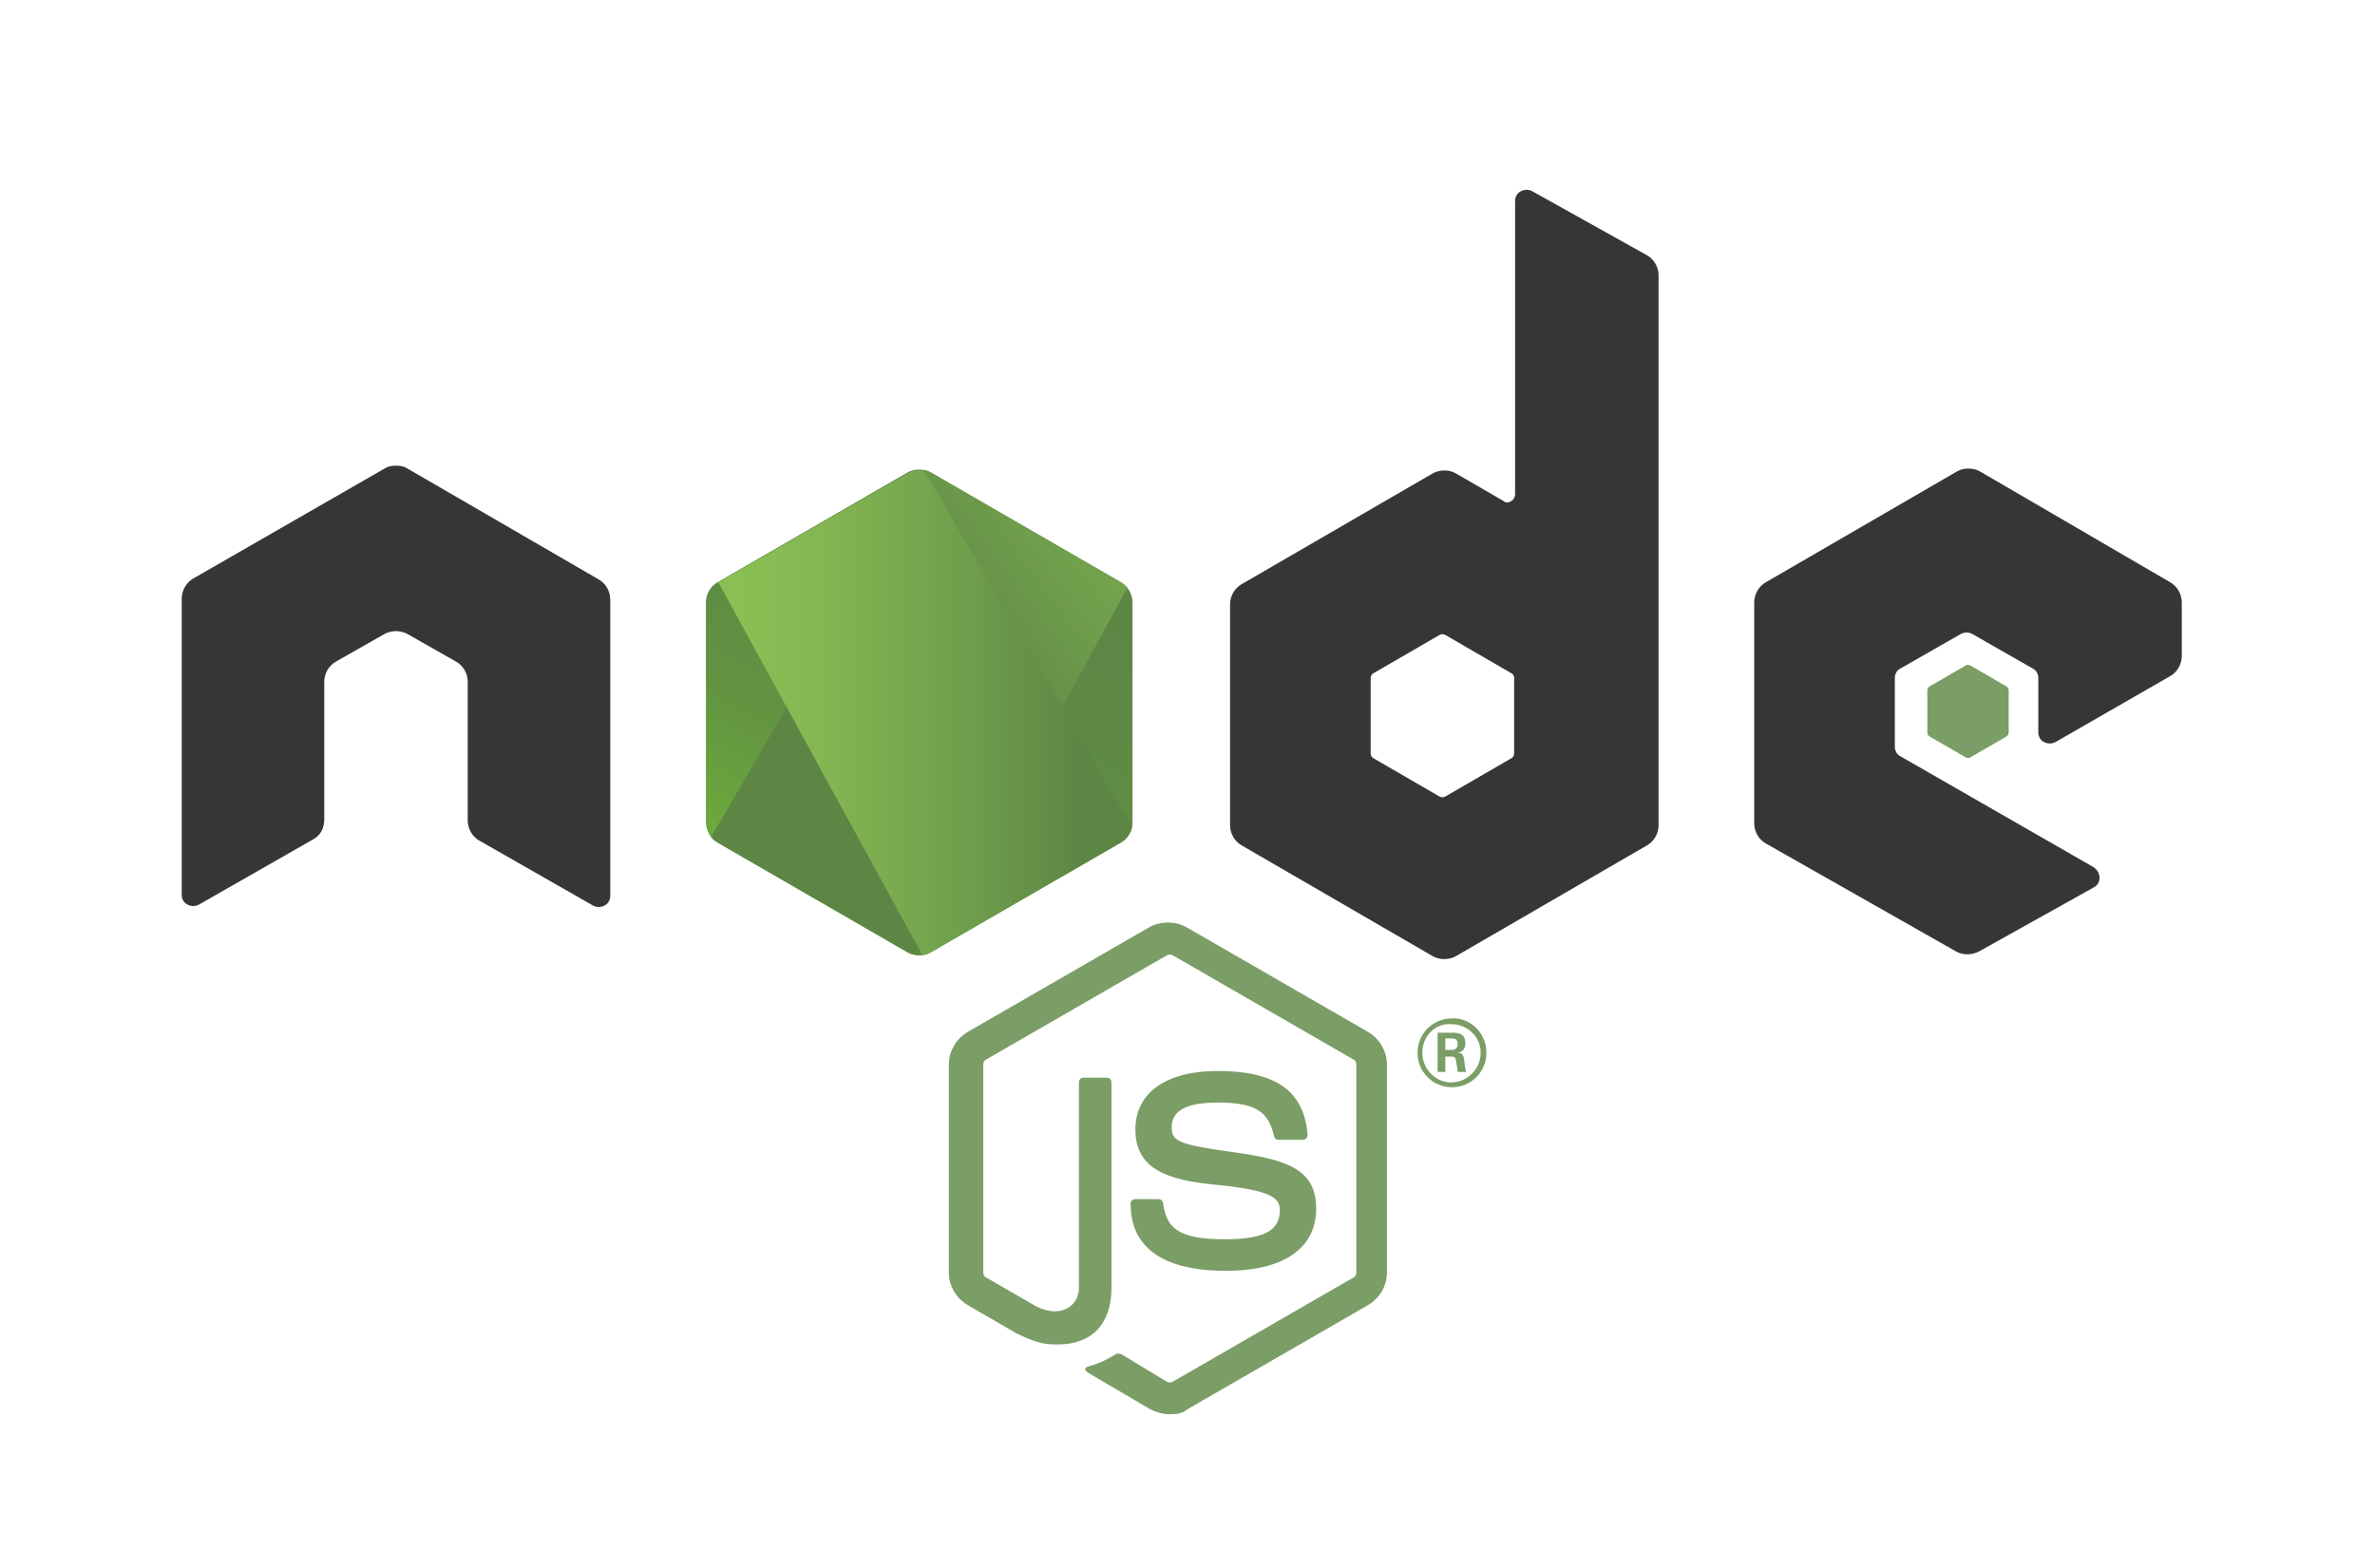 <?xml version="1.0" encoding="utf-8"?>
<!-- Generator: Adobe Illustrator 19.0.0, SVG Export Plug-In . SVG Version: 6.00 Build 0)  -->
<svg version="1.1" id="Camada_1" xmlns="http://www.w3.org/2000/svg" xmlns:xlink="http://www.w3.org/1999/xlink" x="0px" y="0px"
	 viewBox="0 0 248.3 164" style="enable-background:new 0 0 248.3 164;" xml:space="preserve">
<style type="text/css">
	.st0{fill:#7B9D66;}
	.st1{fill-rule:evenodd;clip-rule:evenodd;fill:#363636;}
	.st2{fill-rule:evenodd;clip-rule:evenodd;fill:#7B9D66;}
	.st3{clip-path:url(#XMLID_134_);}
	.st4{fill:none;}
	.st5{fill:url(#XMLID_135_);}
	.st6{fill:url(#XMLID_136_);}
	.st7{fill:url(#XMLID_137_);}
	.st8{fill:url(#XMLID_138_);}
	.st9{fill:url(#XMLID_139_);}
	.st10{fill:url(#XMLID_140_);}
</style>
<g id="XMLID_21_">
	<g id="XMLID_90_">
		<path id="XMLID_92_" class="st0" d="M122.3,147.9c-0.7,0-1.4-0.2-2-0.5l-6.3-3.7c-0.9-0.5-0.5-0.7-0.2-0.8
			c1.3-0.4,1.5-0.5,2.9-1.3c0.1-0.1,0.3,0,0.5,0l4.8,2.9c0.2,0.1,0.4,0.1,0.6,0l18.9-10.9c0.2-0.1,0.3-0.3,0.3-0.5v-21.8
			c0-0.2-0.1-0.4-0.3-0.5l-18.9-10.9c-0.2-0.1-0.4-0.1-0.6,0l-18.9,10.9c-0.2,0.1-0.3,0.3-0.3,0.5v21.8c0,0.2,0.1,0.4,0.3,0.5l5.2,3
			c2.8,1.4,4.5-0.2,4.5-1.9v-21.5c0-0.3,0.2-0.5,0.5-0.5h2.4c0.3,0,0.5,0.2,0.5,0.5v21.5c0,3.7-2,5.9-5.6,5.9c-1.1,0-2,0-4.4-1.2
			l-5-2.9c-1.2-0.7-2-2-2-3.4v-21.8c0-1.4,0.8-2.7,2-3.4l18.9-10.9c1.2-0.7,2.8-0.7,4,0l18.9,10.9c1.2,0.7,2,2,2,3.4v21.8
			c0,1.4-0.8,2.7-2,3.4l-18.9,10.9C123.7,147.8,123,147.9,122.3,147.9z"/>
		<path id="XMLID_91_" class="st0" d="M128.2,132.9c-8.3,0-10-3.8-10-7c0-0.3,0.2-0.5,0.5-0.5h2.4c0.3,0,0.5,0.2,0.5,0.5
			c0.4,2.5,1.5,3.7,6.5,3.7c4,0,5.7-0.9,5.7-3c0-1.2-0.5-2.1-6.7-2.7c-5.2-0.5-8.4-1.7-8.4-5.8c0-3.8,3.2-6.1,8.6-6.1
			c6.1,0,9,2.1,9.4,6.6c0,0.2,0,0.3-0.1,0.4c-0.1,0.1-0.2,0.2-0.4,0.2h-2.5c-0.3,0-0.5-0.2-0.5-0.4c-0.6-2.6-2-3.5-5.9-3.5
			c-4.3,0-4.8,1.5-4.8,2.6c0,1.4,0.6,1.8,6.5,2.6c5.8,0.8,8.6,1.9,8.6,5.9C137.6,130.6,134.1,132.9,128.2,132.9z"/>
	</g>
	<g id="XMLID_84_">
		<path id="XMLID_85_" class="st0" d="M155.4,110.1c0,2-1.6,3.6-3.6,3.6c-2,0-3.6-1.6-3.6-3.6c0-2.1,1.7-3.6,3.6-3.6
			C153.7,106.4,155.4,108,155.4,110.1z M148.7,110.1c0,1.7,1.4,3.1,3,3.1c1.7,0,3.1-1.4,3.1-3.1c0-1.7-1.4-3-3.1-3
			C150.1,107,148.7,108.3,148.7,110.1z M150.4,108h1.4c0.5,0,1.4,0,1.4,1.1c0,0.8-0.5,0.9-0.8,1c0.6,0,0.6,0.4,0.7,0.9
			c0,0.3,0.1,0.9,0.2,1.1h-0.9c0-0.2-0.2-1.2-0.2-1.3c-0.1-0.2-0.1-0.3-0.4-0.3h-0.7v1.6h-0.8V108z M151.2,109.8h0.6
			c0.5,0,0.6-0.4,0.6-0.6c0-0.6-0.4-0.6-0.6-0.6h-0.7V109.8z"/>
	</g>
	<path id="XMLID_82_" class="st1" d="M63.8,62.7c0-0.9-0.5-1.7-1.2-2.1L42.6,49c-0.3-0.2-0.7-0.3-1.1-0.3c0,0-0.2,0-0.2,0
		c-0.4,0-0.8,0.1-1.1,0.3l-20,11.5c-0.7,0.4-1.2,1.2-1.2,2.1l0,31c0,0.4,0.2,0.8,0.6,1c0.4,0.2,0.8,0.2,1.2,0l11.9-6.8
		c0.8-0.4,1.2-1.2,1.2-2.1V71.3c0-0.9,0.5-1.7,1.2-2.1l5.1-2.9c0.4-0.2,0.8-0.3,1.2-0.3c0.4,0,0.8,0.1,1.2,0.3l5.1,2.9
		c0.7,0.4,1.2,1.2,1.2,2.1v14.5c0,0.9,0.5,1.7,1.2,2.1L62,94.7c0.4,0.2,0.8,0.2,1.2,0c0.4-0.2,0.6-0.6,0.6-1L63.8,62.7z"/>
	<path id="XMLID_24_" class="st1" d="M160.2,20c-0.4-0.2-0.8-0.2-1.2,0c-0.4,0.2-0.6,0.6-0.6,1v30.7c0,0.3-0.2,0.6-0.4,0.7
		c-0.3,0.2-0.6,0.2-0.8,0l-5-2.9c-0.7-0.4-1.7-0.4-2.4,0l-20,11.6c-0.7,0.4-1.2,1.2-1.2,2.1v23.1c0,0.9,0.5,1.7,1.2,2.1l20,11.6
		c0.7,0.4,1.7,0.4,2.4,0l20-11.6c0.7-0.4,1.2-1.2,1.2-2.1V28.8c0-0.9-0.5-1.7-1.2-2.1L160.2,20z M158.3,78.8c0,0.2-0.1,0.4-0.3,0.5
		l-6.9,4c-0.2,0.1-0.4,0.1-0.6,0l-6.9-4c-0.2-0.1-0.3-0.3-0.3-0.5v-7.9c0-0.2,0.1-0.4,0.3-0.5l6.9-4c0.2-0.1,0.4-0.1,0.6,0l6.9,4
		c0.2,0.1,0.3,0.3,0.3,0.5V78.8z"/>
	<g id="XMLID_12_">
		<path id="XMLID_16_" class="st1" d="M226.9,70.7c0.7-0.4,1.2-1.2,1.2-2.1V63c0-0.9-0.5-1.7-1.2-2.1L207,49.3
			c-0.7-0.4-1.7-0.4-2.4,0l-20,11.6c-0.7,0.4-1.2,1.2-1.2,2.1v23.1c0,0.9,0.5,1.7,1.2,2.1l19.9,11.3c0.7,0.4,1.6,0.4,2.4,0l12-6.7
			c0.4-0.2,0.6-0.6,0.6-1c0-0.4-0.2-0.8-0.6-1.1l-20.2-11.6c-0.4-0.2-0.6-0.6-0.6-1v-7.2c0-0.4,0.2-0.8,0.6-1l6.3-3.6
			c0.4-0.2,0.8-0.2,1.2,0l6.3,3.6c0.4,0.2,0.6,0.6,0.6,1v5.7c0,0.4,0.2,0.8,0.6,1c0.4,0.2,0.8,0.2,1.2,0L226.9,70.7z"/>
		<path id="XMLID_13_" class="st2" d="M205.5,69.6c0.1-0.1,0.3-0.1,0.5,0l3.8,2.2c0.1,0.1,0.2,0.2,0.2,0.4v4.4
			c0,0.2-0.1,0.3-0.2,0.4l-3.8,2.2c-0.1,0.1-0.3,0.1-0.5,0l-3.8-2.2c-0.1-0.1-0.2-0.2-0.2-0.4v-4.4c0-0.2,0.1-0.3,0.2-0.4
			L205.5,69.6z"/>
	</g>
	<g id="XMLID_1_">
		<defs>
			<path id="XMLID_143_" d="M97.3,49.4c-0.7-0.4-1.7-0.4-2.4,0L75,60.9c-0.7,0.4-1.2,1.2-1.2,2.1v23c0,0.9,0.5,1.7,1.2,2.1
				l19.9,11.5c0.7,0.4,1.7,0.4,2.4,0l19.9-11.5c0.7-0.4,1.2-1.2,1.2-2.1V63c0-0.9-0.5-1.7-1.2-2.1L97.3,49.4z"/>
		</defs>
		<linearGradient id="XMLID_133_" gradientUnits="userSpaceOnUse" x1="104.235" y1="58" x2="86.237" y2="94.716">
			<stop  offset="0" style="stop-color:#5D8645"/>
			<stop  offset="0.33" style="stop-color:#5E8A44"/>
			<stop  offset="0.638" style="stop-color:#639541"/>
			<stop  offset="0.936" style="stop-color:#6CA83C"/>
			<stop  offset="1" style="stop-color:#6EAD3B"/>
		</linearGradient>
		<use xlink:href="#XMLID_143_"  style="overflow:visible;fill-rule:evenodd;clip-rule:evenodd;fill:url(#XMLID_133_);"/>
		<clipPath id="XMLID_134_">
			<use xlink:href="#XMLID_143_"  style="overflow:visible;"/>
		</clipPath>
		<g id="XMLID_8_" class="st3">
			<path id="XMLID_11_" class="st4" d="M94.9,49.4l-20,11.5c-0.7,0.4-1.3,1.2-1.3,2.1v23c0,0.6,0.2,1.1,0.6,1.5l22.4-38.4
				C96.1,49,95.4,49.1,94.9,49.4z"/>
			<path id="XMLID_10_" class="st4" d="M96.8,99.9c0.2-0.1,0.4-0.1,0.6-0.2l19.5-11.5c0.7-0.4,0.8-1.2,0.8-2.1V63
				c0-0.6,0.2-1.2-0.3-1.7L96.8,99.9z"/>
			<linearGradient id="XMLID_135_" gradientUnits="userSpaceOnUse" x1="93.103" y1="77.215" x2="143.604" y2="39.903">
				<stop  offset="0.138" style="stop-color:#5D8645"/>
				<stop  offset="0.402" style="stop-color:#709F4C"/>
				<stop  offset="0.713" style="stop-color:#83B652"/>
				<stop  offset="0.908" style="stop-color:#8ABF54"/>
			</linearGradient>
			<path id="XMLID_9_" class="st5" d="M117.3,60.9l-20-11.5c-0.2-0.1-0.4-0.2-0.6-0.2L74.3,87.6c0.2,0.2,0.4,0.4,0.7,0.6l20,11.5
				c0.6,0.3,1.2,0.4,1.9,0.2l21-38.5C117.7,61.2,117.5,61,117.3,60.9z"/>
		</g>
		<g id="XMLID_2_" class="st3">
			<path id="XMLID_7_" class="st4" d="M117.7,86V63c0-0.9-0.1-1.7-0.8-2.1L97.1,49.4c-0.2-0.1-0.4-0.2-0.6-0.3L118,86.6
				C118,86.4,117.7,86.2,117.7,86z"/>
			<path id="XMLID_6_" class="st4" d="M74.9,60.9c-0.7,0.4-1.3,1.2-1.3,2.1v23c0,0.9,0.5,1.7,1.3,2.1l20,11.5c0.5,0.3,1,0.4,1.5,0.3
				L75.1,60.9L74.9,60.9z"/>
			<linearGradient id="XMLID_136_" gradientUnits="userSpaceOnUse" x1="73.105" y1="45.291" x2="119.166" y2="45.291">
				<stop  offset="9.191646e-002" style="stop-color:#8ABF54"/>
				<stop  offset="0.287" style="stop-color:#83B652"/>
				<stop  offset="0.598" style="stop-color:#709F4C"/>
				<stop  offset="0.862" style="stop-color:#5D8645"/>
			</linearGradient>
			<polygon id="XMLID_5_" class="st6" points="94.3,45.2 94,45.4 94.4,45.4 			"/>
			<linearGradient id="XMLID_137_" gradientUnits="userSpaceOnUse" x1="73.105" y1="74.519" x2="119.166" y2="74.519">
				<stop  offset="9.191646e-002" style="stop-color:#8ABF54"/>
				<stop  offset="0.287" style="stop-color:#83B652"/>
				<stop  offset="0.598" style="stop-color:#709F4C"/>
				<stop  offset="0.862" style="stop-color:#5D8645"/>
			</linearGradient>
			<path id="XMLID_4_" class="st7" d="M117.3,88.1c0.6-0.3,1-0.9,1.2-1.5L96.6,49.2c-0.6-0.1-1.2,0-1.7,0.3L75.1,60.9l21.4,39.1
				c0.3,0,0.6-0.1,0.9-0.3L117.3,88.1z"/>
			<linearGradient id="XMLID_138_" gradientUnits="userSpaceOnUse" x1="73.105" y1="87.668" x2="119.166" y2="87.668">
				<stop  offset="9.191646e-002" style="stop-color:#8ABF54"/>
				<stop  offset="0.287" style="stop-color:#83B652"/>
				<stop  offset="0.598" style="stop-color:#709F4C"/>
				<stop  offset="0.862" style="stop-color:#5D8645"/>
			</linearGradient>
			<polygon id="XMLID_3_" class="st8" points="119.2,87.7 119,87.5 119,87.8 			"/>
			<linearGradient id="XMLID_139_" gradientUnits="userSpaceOnUse" x1="73.486" y1="93.612" x2="118.797" y2="93.612">
				<stop  offset="9.191646e-002" style="stop-color:#8ABF54"/>
				<stop  offset="0.287" style="stop-color:#83B652"/>
				<stop  offset="0.598" style="stop-color:#709F4C"/>
				<stop  offset="0.862" style="stop-color:#5D8645"/>
			</linearGradient>
			<path id="XMLID_23_" class="st9" d="M117.3,88.1L97.4,99.6c-0.3,0.2-0.6,0.3-0.9,0.3l0.2,0.7l22-12.8v-0.3l-0.4-0.9
				C118.1,87.2,117.9,87.8,117.3,88.1z"/>
			<linearGradient id="XMLID_140_" gradientUnits="userSpaceOnUse" x1="125.693" y1="56.912" x2="97.285" y2="114.862">
				<stop  offset="0" style="stop-color:#5D8645"/>
				<stop  offset="0.33" style="stop-color:#5E8A44"/>
				<stop  offset="0.638" style="stop-color:#639541"/>
				<stop  offset="0.936" style="stop-color:#6CA83C"/>
				<stop  offset="1" style="stop-color:#6EAD3B"/>
			</linearGradient>
			<path id="XMLID_22_" class="st10" d="M117.3,88.1L97.4,99.6c-0.3,0.2-0.6,0.3-0.9,0.3l0.2,0.7l22-12.8v-0.3l-0.4-0.9
				C118.1,87.2,117.9,87.8,117.3,88.1z"/>
		</g>
	</g>
</g>
</svg>
